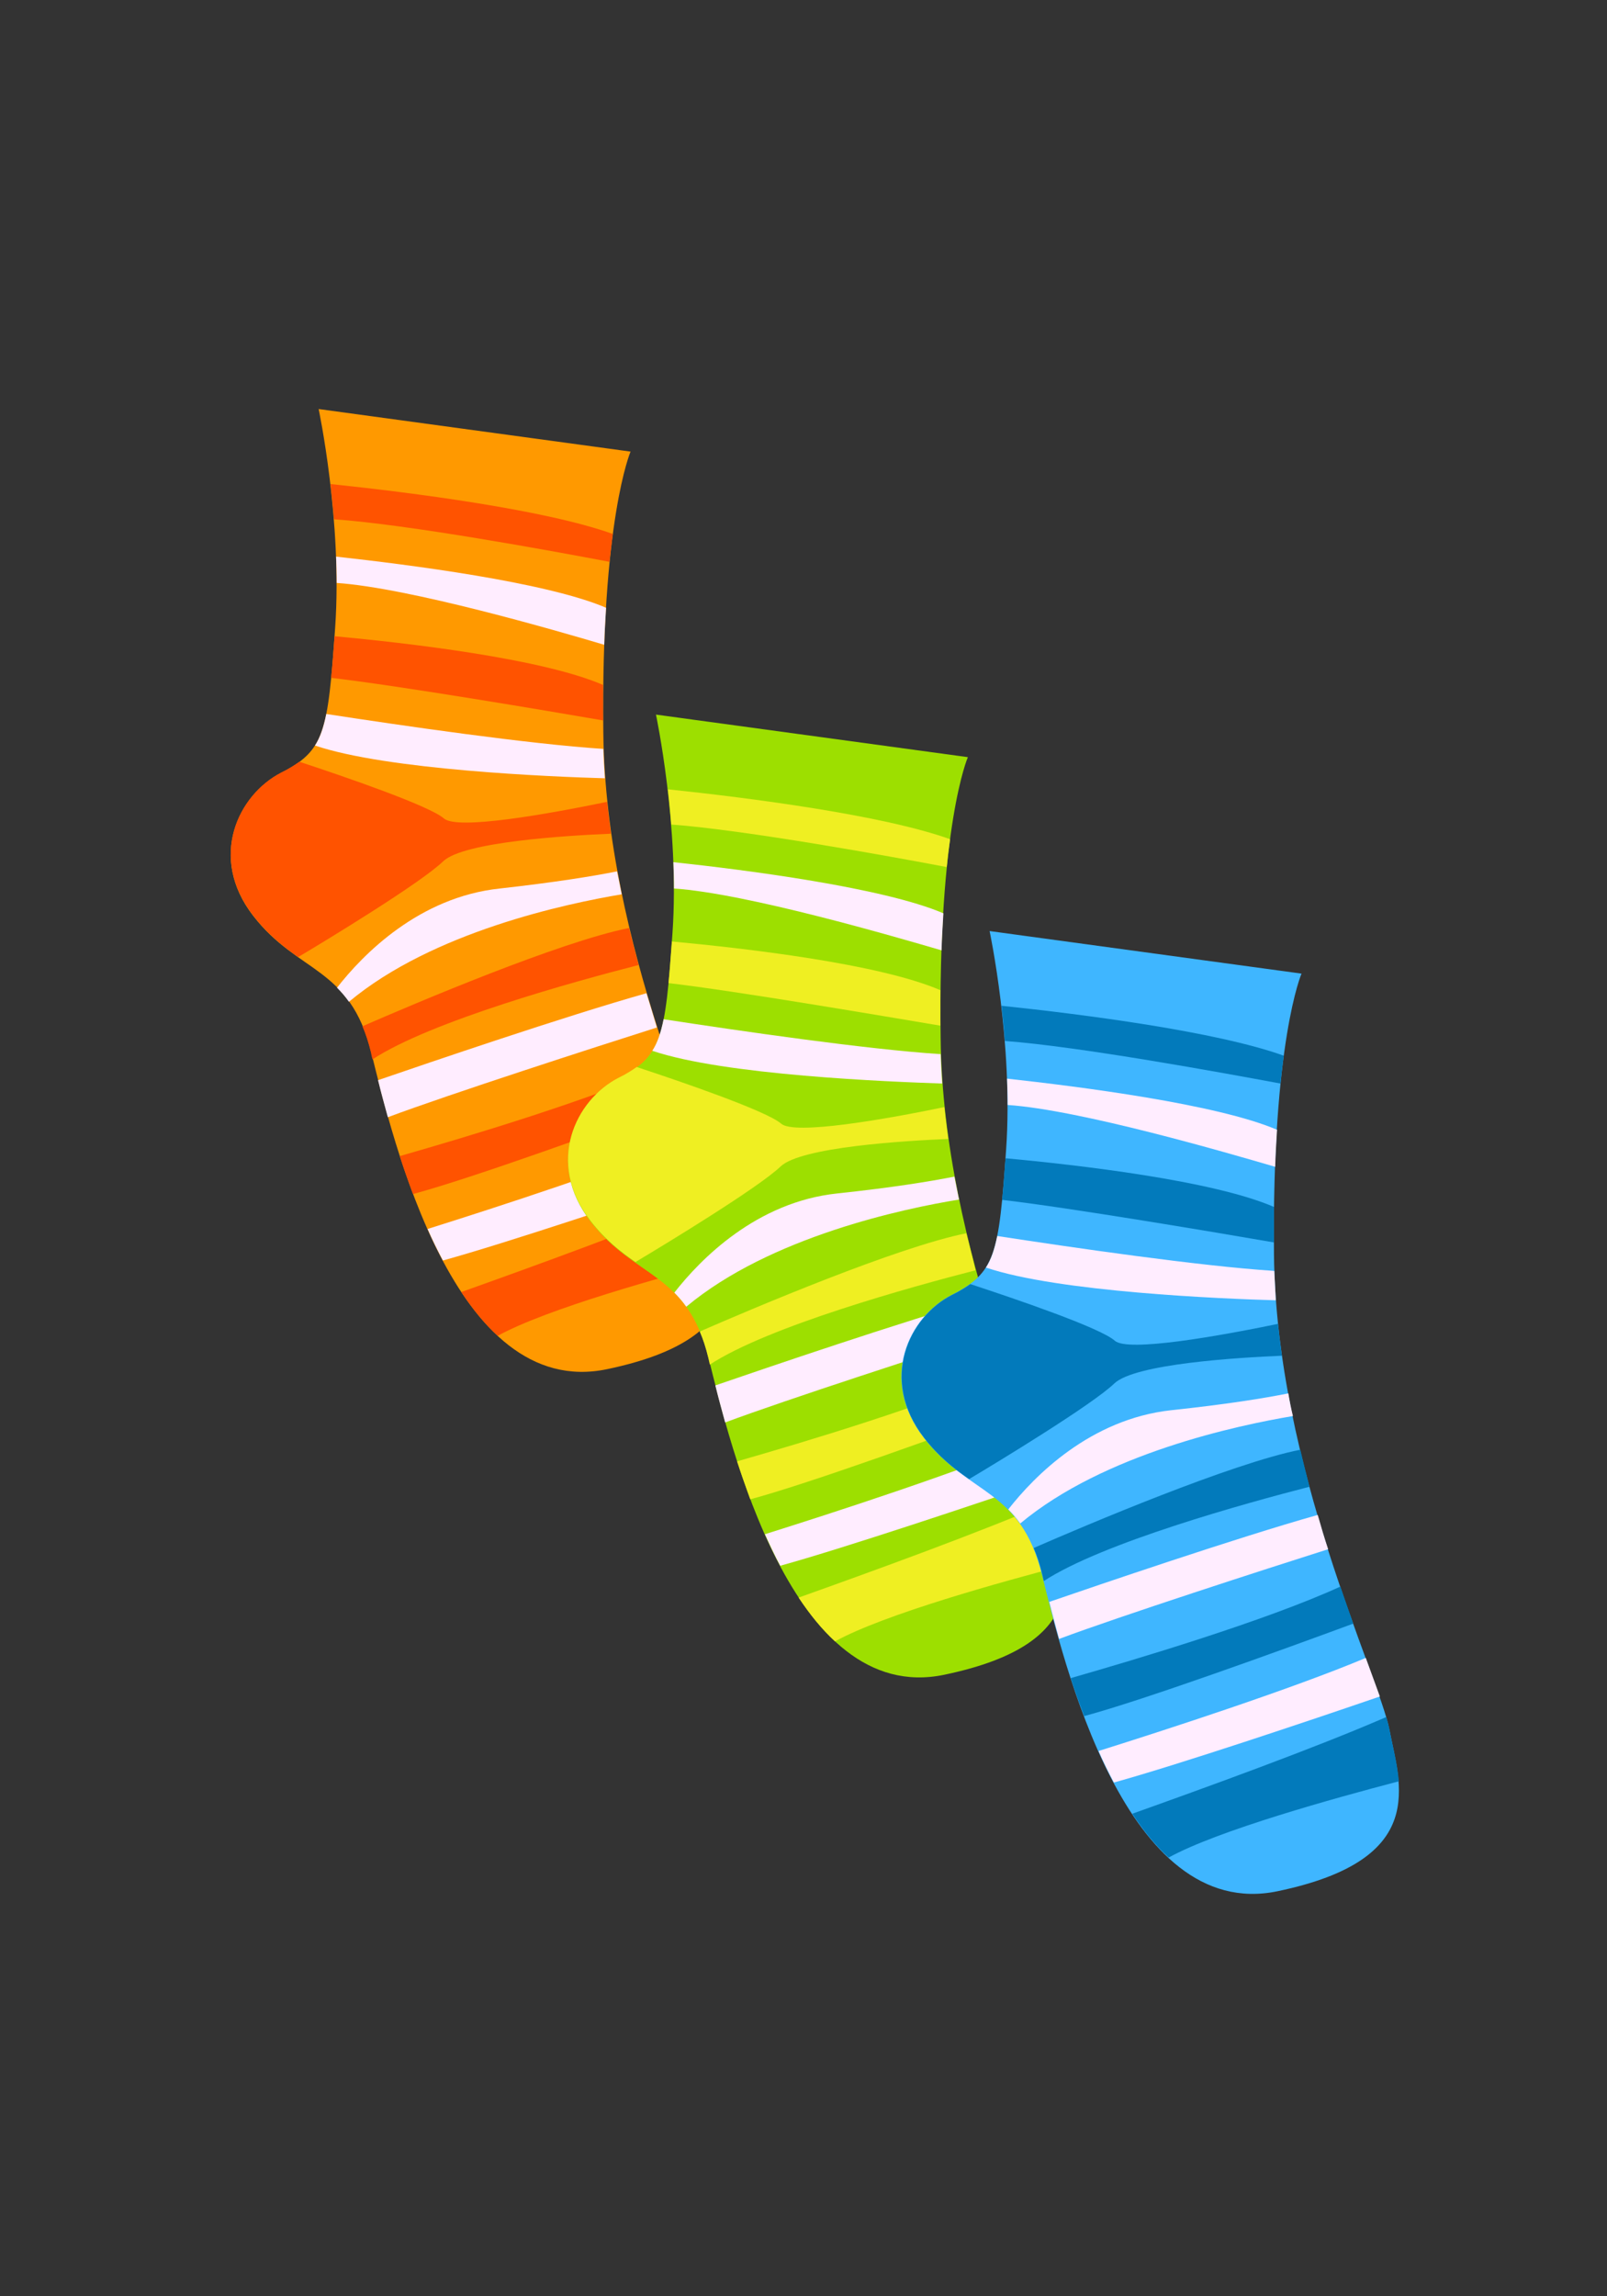 <?xml version="1.0" encoding="utf-8"?>
<!-- Generator: Adobe Illustrator 21.0.0, SVG Export Plug-In . SVG Version: 6.00 Build 0)  -->
<svg version="1.1" id="Layer_1" xmlns="http://www.w3.org/2000/svg" xmlns:xlink="http://www.w3.org/1999/xlink" x="0px" y="0px"
	 viewBox="0 0 525 750" style="enable-background:new 0 0 525 750;" xml:space="preserve">
<rect x="0" y="0" width="525" height="750" fill="#333333" stroke="none"/>
<style type="text/css">
	.st0{fill:#FF9900;}
	.st1{fill:#FFEDFF;}
	.st2{fill:#FF5300;}
	.st3{fill:#9DDF00;}
	.st4{fill:#EFEF22;}
	.st5{fill:#3FB6FF;}
	.st6{fill:#027ABB;}
</style>
<g>
	<path class="st0" d="M206,147.5l-101.9-13.9c0,0,7.8,36.7,5.4,71.3c-2.4,34.6-3.5,40.2-17.6,47.5c-14.2,7.3-23.9,27.7-9.2,46.7
		c14.7,19,31.6,16.4,38.6,44.7c7,28.2,27.1,113.8,77,103.4c49.8-10.4,39.9-34.9,36.5-52.8c-3.5-17.9-37-85.8-37.7-155.2
		C196.3,169.9,206,147.5,206,147.5z"/>
	<path class="st1" d="M227,371c-24.1,10.1-64.7,23.3-87.3,30.4c1.5,3.5,3.2,6.9,5,10.3c21-5.8,64.2-20.3,86.9-28
		C230.2,380,228.7,375.7,227,371z"/>
	<path class="st1" d="M211.2,324.4c-26.6,7.5-71.4,22.8-87.7,28.4c0.9,3.7,2,7.7,3.2,12.1c20.4-7.6,67.4-22.8,87.9-29.3
		C213.5,331.9,212.4,328.2,211.2,324.4z"/>
	<path class="st1" d="M201.6,284.6c-8,1.6-20.4,3.6-38.3,5.6c-26.4,2.8-44.7,21.5-53.2,32.4c1.4,1.4,2.7,2.9,3.9,4.6
		c27.4-22.9,71.2-32.1,89.1-35.1C202.6,289.6,202.1,287.1,201.6,284.6z"/>
	<path class="st2" d="M234.7,394.4c-0.2-1.1-0.6-2.4-1-4c-22.9,10-60,23.4-83,31.6c3.6,5.4,7.5,10.3,11.9,14.3
		c16.2-8.9,54.2-19.4,75.2-24.9C237.3,405.5,235.7,399.6,234.7,394.4z"/>
	<path class="st2" d="M218.7,347.7c-24.2,11.1-66.8,23.8-88.1,29.9c1.3,4.1,2.8,8.2,4.3,12.4c19.4-5.2,64.3-21.5,88-30.2
		C221.5,356,220.1,351.9,218.7,347.7z"/>
	<path class="st2" d="M205.5,303.1c-22.6,4.5-69.9,24.6-87.1,32.1c1.1,2.5,2,5.3,2.8,8.6c0.1,0.7,0.3,1.5,0.5,2.2
		c19.1-12.5,65.8-25.4,86.9-30.8C207.6,311.2,206.5,307.2,205.5,303.1z"/>
	<path class="st2" d="M199.6,272.3c-0.5-3.4-0.9-6.9-1.3-10.4c-19.4,4-49,9.3-53.3,5.4c-4.7-4.1-32.3-13.6-47.2-18.5
		c-1.7,1.2-3.6,2.4-5.9,3.5c-14.2,7.3-23.9,27.7-9.2,46.7c4.8,6.2,9.8,10.1,14.7,13.6c9.4-5.6,40.2-24.3,47.4-31.3
		C151.5,274.9,185.5,272.9,199.6,272.3z"/>
	<path class="st2" d="M109.3,207.8c-0.4,5.2-0.7,9.7-1.1,13.6c21.7,2.5,70.9,10.8,88.8,13.9c0-4,0-7.9,0-11.6
		C176.8,215,132.9,210,109.3,207.8z"/>
	<path class="st2" d="M199.1,183.5c0.4-3.3,0.7-6.3,1.1-9.1c-22-7.9-65.4-13.5-92.2-16.3c0.4,3.6,0.8,7.5,1.1,11.5
		C133.3,171.3,180.2,179.9,199.1,183.5z"/>
	<path class="st1" d="M109.8,181.8c0.1,2.8,0.2,5.7,0.2,8.6c23.7,1.6,72,15.6,87.4,20.2c0.1-4.3,0.4-8.3,0.6-12.1
		C178.4,190.1,133.3,184.4,109.8,181.8z"/>
	<path class="st1" d="M197.1,244.6c-24.6-1.6-65.7-7.6-90.5-11.4c-0.9,4.4-2,7.7-3.7,10.3c23.6,8,77.2,10.2,94.7,10.7
		C197.4,251,197.2,247.8,197.1,244.6z"/>
</g>
<g>
	<path class="st3" d="M316.2,247.3l-101.9-13.9c0,0,7.8,36.7,5.4,71.3c-2.4,34.6-3.5,40.2-17.6,47.5c-14.2,7.3-23.9,27.7-9.2,46.7
		c14.7,19,31.6,16.4,38.6,44.7c7,28.2,27.2,113.8,77,103.4c49.8-10.4,39.9-34.9,36.5-52.8c-3.5-17.8-37-85.8-37.7-155.2
		C306.4,269.6,316.2,247.3,316.2,247.3z"/>
	<path class="st1" d="M337.2,470.7c-24.1,10.1-64.7,23.3-87.3,30.4c1.6,3.5,3.2,7,5,10.3c21-5.8,64.2-20.3,86.9-28
		C340.4,479.7,338.9,475.5,337.2,470.7z"/>
	<path class="st1" d="M321.4,424.1c-26.6,7.5-71.4,22.8-87.7,28.4c0.9,3.7,2,7.7,3.2,12.1c20.4-7.6,67.4-22.8,87.9-29.3
		C323.7,431.6,322.5,427.9,321.4,424.1z"/>
	<path class="st1" d="M311.8,384.3c-8.1,1.6-20.4,3.6-38.3,5.5c-26.4,2.8-44.7,21.5-53.2,32.4c1.4,1.4,2.7,2.9,3.9,4.6
		c27.4-22.9,71.2-32.1,89.1-35C312.8,389.3,312.3,386.8,311.8,384.3z"/>
	<path class="st4" d="M344.9,494.1c-0.2-1.1-0.6-2.4-1-3.9c-22.9,10-60,23.4-83,31.6c3.6,5.4,7.5,10.3,11.9,14.3
		c16.2-8.9,54.2-19.4,75.2-24.9C347.5,505.2,345.9,499.3,344.9,494.1z"/>
	<path class="st4" d="M328.9,447.4c-24.2,11.1-66.8,23.8-88.1,29.9c1.3,4,2.8,8.2,4.3,12.4c19.4-5.2,64.3-21.5,88-30.2
		C331.7,455.7,330.3,451.7,328.9,447.4z"/>
	<path class="st4" d="M315.7,402.8c-22.6,4.5-69.9,24.6-87.1,32.1c1.1,2.5,2,5.3,2.8,8.6c0.2,0.7,0.3,1.5,0.5,2.2
		c19.1-12.5,65.8-25.4,86.8-30.8C317.8,411,316.7,406.9,315.7,402.8z"/>
	<path class="st4" d="M309.8,372c-0.5-3.4-0.9-6.9-1.3-10.4c-19.4,4-49,9.2-53.3,5.4c-4.7-4.1-32.3-13.6-47.2-18.5
		c-1.7,1.2-3.6,2.4-5.9,3.5c-14.2,7.3-23.9,27.7-9.2,46.7c4.8,6.2,9.8,10.1,14.7,13.5c9.4-5.6,40.2-24.3,47.4-31.2
		C261.7,374.6,295.7,372.6,309.8,372z"/>
	<path class="st4" d="M219.5,307.5c-0.4,5.2-0.7,9.7-1.1,13.6c21.7,2.5,70.9,10.9,88.8,13.9c0-4,0-7.9,0-11.6
		C287,314.7,243.1,309.7,219.5,307.5z"/>
	<path class="st4" d="M309.3,283.2c0.3-3.3,0.7-6.3,1.1-9.1c-22-7.9-65.5-13.5-92.2-16.3c0.4,3.6,0.8,7.5,1.1,11.5
		C243.4,271.1,290.4,279.6,309.3,283.2z"/>
	<path class="st1" d="M220,281.6c0.1,2.8,0.2,5.7,0.2,8.6c23.7,1.6,72,15.7,87.4,20.2c0.1-4.3,0.4-8.3,0.6-12.1
		C288.6,289.9,243.5,284.1,220,281.6z"/>
	<path class="st1" d="M307.3,344.3c-24.6-1.6-65.7-7.6-90.5-11.4c-0.9,4.4-2,7.7-3.7,10.3c23.6,8,77.2,10.1,94.7,10.7
		C307.6,350.7,307.4,347.5,307.3,344.3z"/>
</g>
<g>
	<path class="st5" d="M425.2,318l-101.9-13.9c0,0,7.8,36.7,5.4,71.3c-2.4,34.6-3.5,40.2-17.7,47.5c-14.2,7.2-23.9,27.7-9.2,46.7
		c14.7,19,31.6,16.4,38.6,44.7c7,28.2,27.2,113.8,77,103.4c49.8-10.4,39.9-34.9,36.5-52.8c-3.5-17.8-37-85.8-37.7-155.2
		C415.5,340.3,425.2,318,425.2,318z"/>
	<path class="st1" d="M446.2,541.5c-24.1,10.1-64.7,23.3-87.3,30.4c1.5,3.5,3.2,6.9,5,10.3c21-5.8,64.2-20.3,86.9-28.1
		C449.5,550.5,447.9,546.2,446.2,541.5z"/>
	<path class="st1" d="M430.5,494.8c-26.6,7.5-71.4,22.8-87.7,28.4c0.9,3.7,2,7.7,3.2,12.1c20.4-7.6,67.4-22.8,87.9-29.3
		C432.7,502.4,431.6,498.7,430.5,494.8z"/>
	<path class="st1" d="M420.9,455.1c-8,1.6-20.4,3.6-38.3,5.5c-26.4,2.9-44.7,21.5-53.2,32.4c1.4,1.4,2.7,2.9,3.9,4.6
		c27.4-22.9,71.2-32.1,89.1-35.1C421.8,460.1,421.3,457.6,420.9,455.1z"/>
	<path class="st6" d="M453.9,564.8c-0.2-1.1-0.6-2.5-1-4c-22.9,10-60,23.4-83,31.6c3.6,5.4,7.5,10.3,11.9,14.3
		c16.2-8.9,54.2-19.4,75.2-24.9C456.5,576,454.9,570.1,453.9,564.8z"/>
	<path class="st6" d="M437.9,518.2c-24.2,11.1-66.8,23.8-88.1,29.9c1.3,4.1,2.8,8.2,4.4,12.4c19.4-5.2,64.3-21.5,87.9-30.2
		C440.8,526.5,439.3,522.4,437.9,518.2z"/>
	<path class="st6" d="M424.8,473.5c-22.6,4.5-69.9,24.6-87.1,32.1c1.1,2.5,2,5.3,2.8,8.6c0.2,0.7,0.3,1.5,0.5,2.2
		c19.1-12.5,65.8-25.4,86.8-30.8C426.8,481.7,425.8,477.7,424.8,473.5z"/>
	<path class="st6" d="M418.8,442.8c-0.5-3.4-0.9-6.9-1.3-10.4c-19.4,4-49.1,9.3-53.3,5.5c-4.7-4.2-32.3-13.6-47.2-18.5
		c-1.7,1.2-3.6,2.4-5.9,3.5c-14.2,7.2-23.9,27.7-9.2,46.7c4.8,6.2,9.8,10.1,14.7,13.5c9.4-5.6,40.2-24.3,47.4-31.2
		C370.7,445.4,404.7,443.4,418.8,442.8z"/>
	<path class="st6" d="M328.5,378.3c-0.4,5.2-0.7,9.7-1.1,13.6c21.7,2.5,70.9,10.8,88.8,13.9c0-4,0-7.9,0-11.6
		C396,385.5,352.1,380.5,328.5,378.3z"/>
	<path class="st6" d="M418.3,353.9c0.4-3.3,0.7-6.3,1.1-9.1c-22-7.9-65.5-13.5-92.2-16.3c0.4,3.6,0.8,7.4,1.1,11.5
		C352.5,341.8,399.5,350.4,418.3,353.9z"/>
	<path class="st1" d="M329,352.3c0.1,2.8,0.2,5.7,0.2,8.6c23.7,1.6,72,15.7,87.4,20.2c0.1-4.3,0.4-8.3,0.6-12.1
		C397.6,360.6,352.6,354.9,329,352.3z"/>
	<path class="st1" d="M416.3,415.1c-24.6-1.6-65.7-7.6-90.5-11.4c-0.9,4.4-2,7.7-3.7,10.3c23.6,8,77.2,10.2,94.7,10.7
		C416.6,421.4,416.5,418.3,416.3,415.1z"/>
</g>
</svg>
